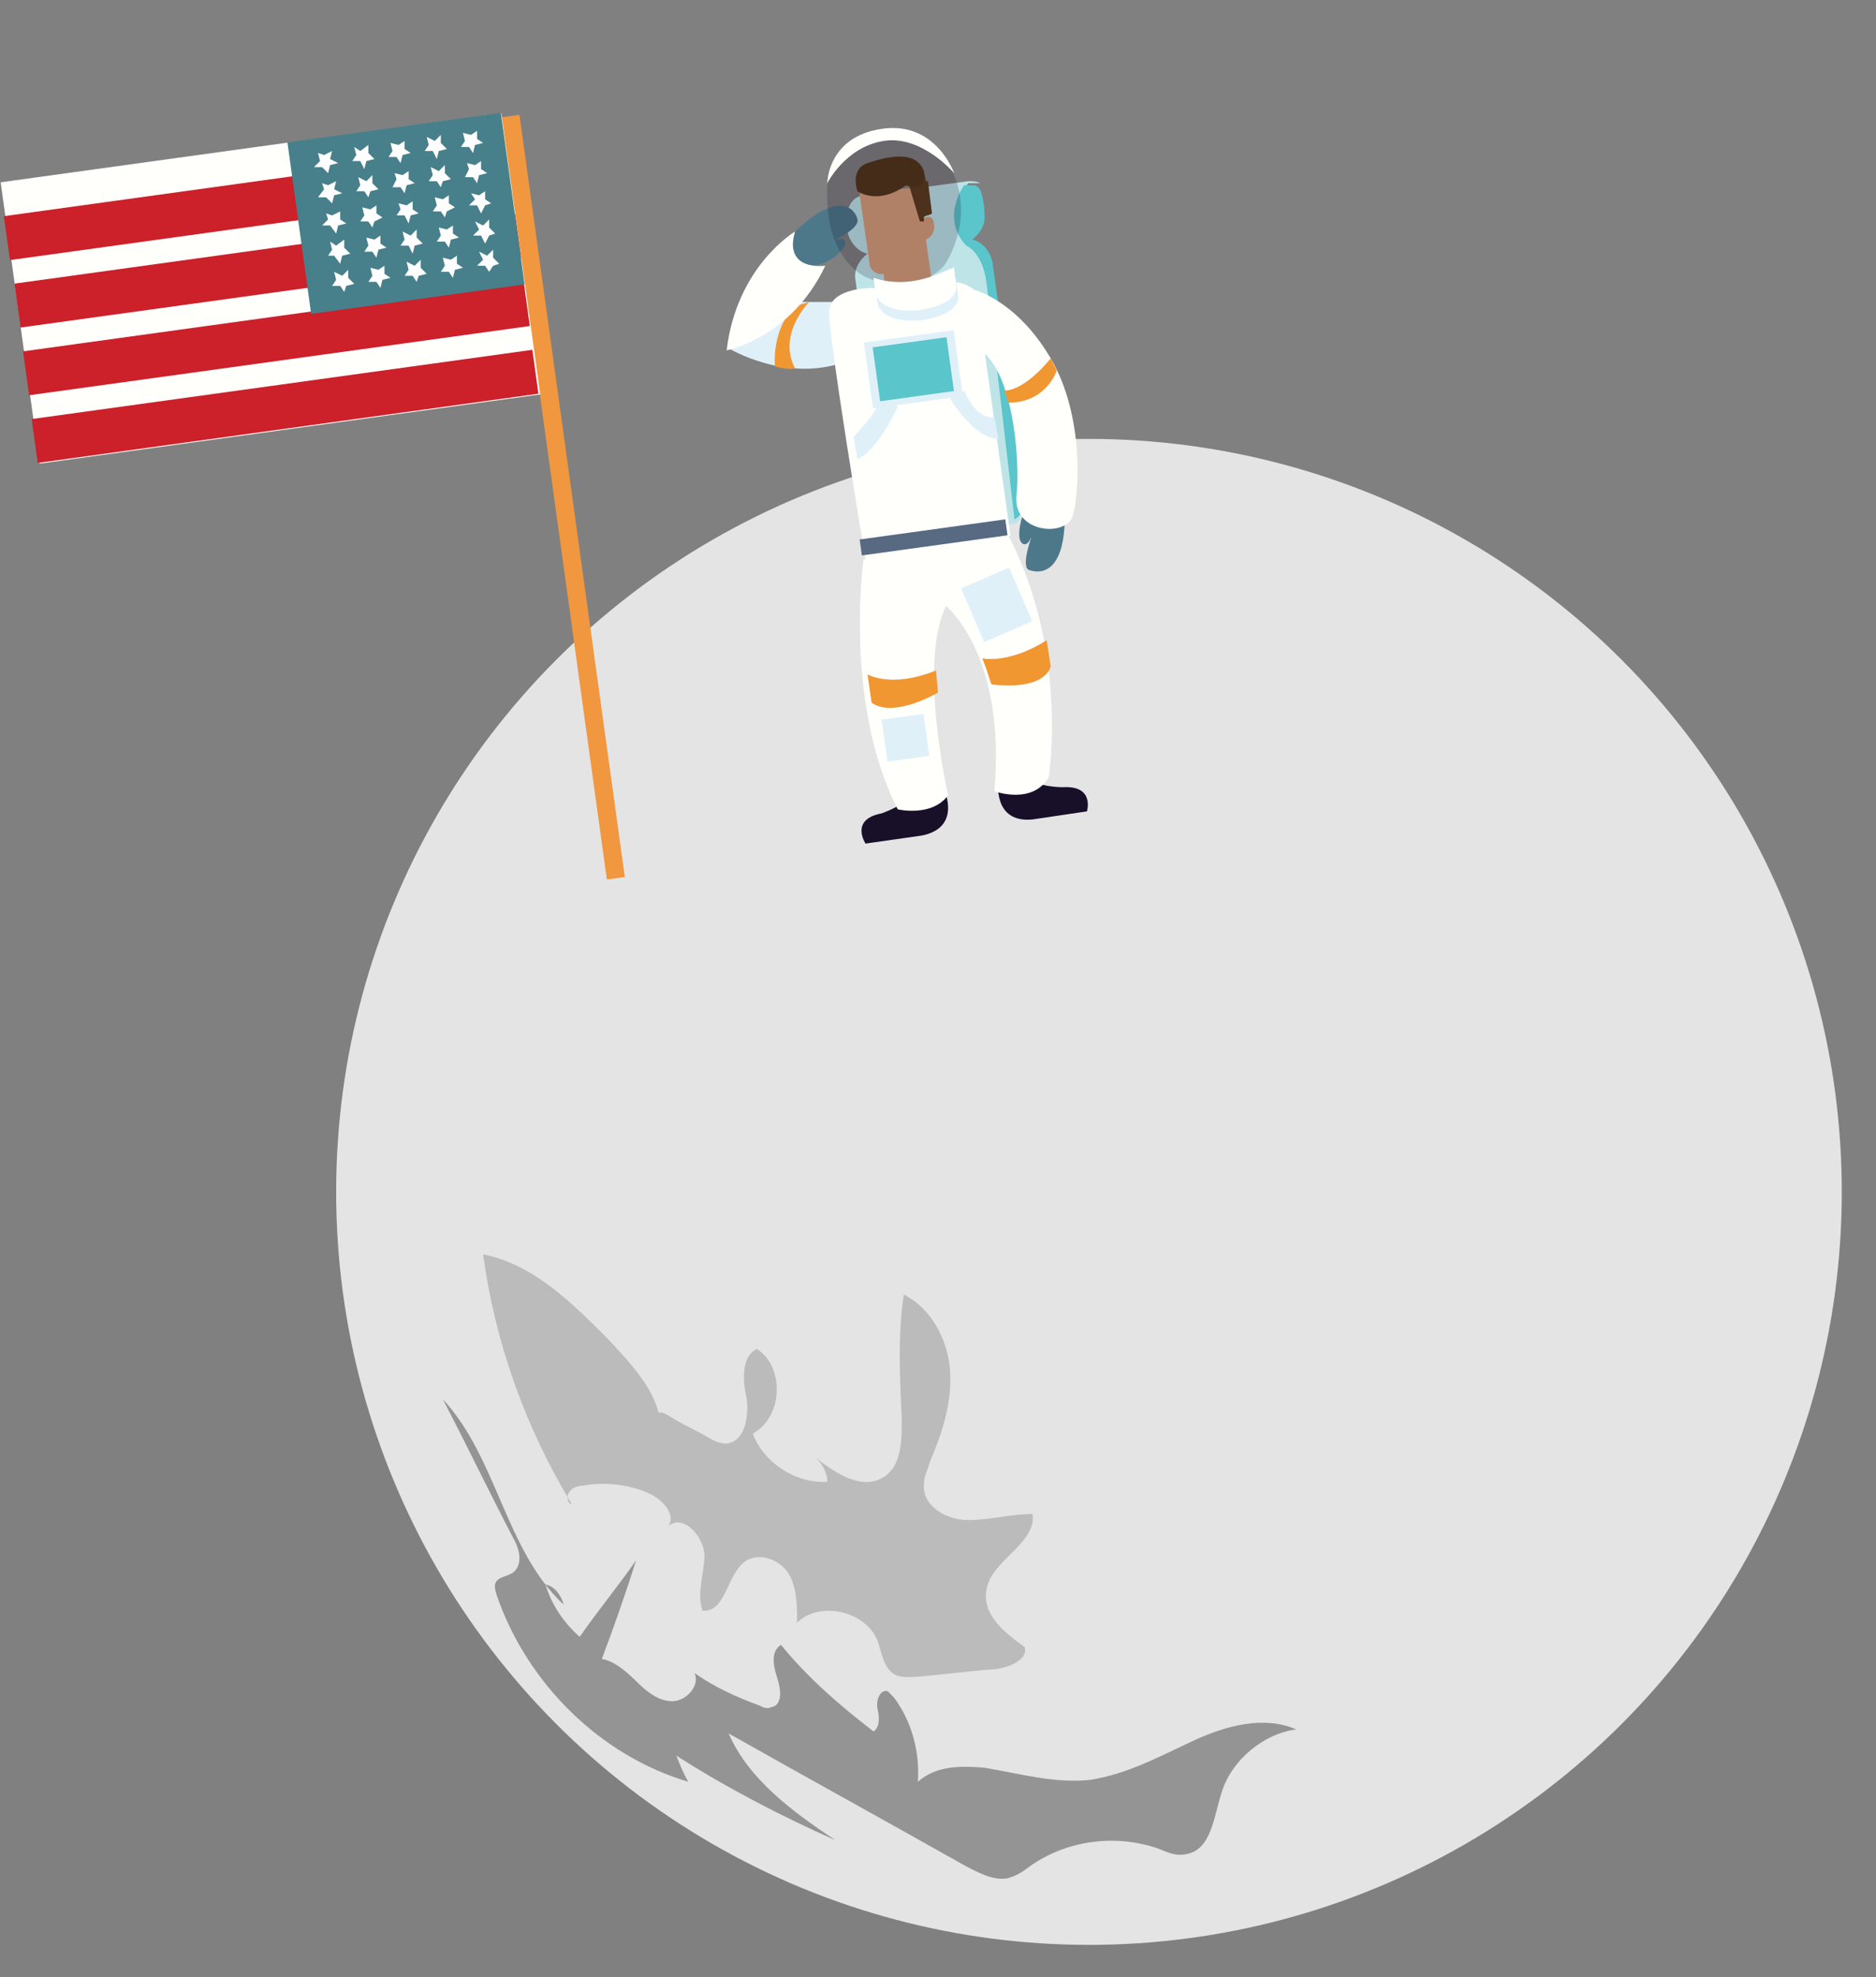 <?xml version="1.0" encoding="utf-8"?>
<!-- Generator: Adobe Illustrator 18.0.0, SVG Export Plug-In . SVG Version: 6.00 Build 0)  -->
<!DOCTYPE svg PUBLIC "-//W3C//DTD SVG 1.1//EN" "http://www.w3.org/Graphics/SVG/1.1/DTD/svg11.dtd">
<svg version="1.1" id="Layer_1" xmlns="http://www.w3.org/2000/svg" xmlns:xlink="http://www.w3.org/1999/xlink" x="0px" y="0px"
	 viewBox="0 0 93.2 98.2" enable-background="new 0 0 93.2 98.2" xml:space="preserve">
<rect x="0" y="0" width="93.2" height="98.2" fill="#808080" stroke="none"/>
<g>
	<circle fill="#E4E4E4" cx="54.1" cy="59.2" r="37.4"/>
	<path fill="#959494" d="M33.6,87.2c2.5,1.6,5.2,3,7.9,4.2c-2.1-1.4-4.3-3-5.3-5.3c3.9,2.2,7.9,4.4,11.8,6.6c0.6,0.3,1.3,0.7,2,0.6
		c0.5-0.1,0.9-0.4,1.3-0.7c1.8-1.2,4.1-1.5,6.2-0.8c0.5,0.2,0.9,0.4,1.4,0.3c1.3-0.2,1.4-1.9,1.8-3.1c0.5-1.6,2.1-2.9,3.7-3.1
		c-1.6-0.7-3.5-0.2-5.2,0.6s-3.2,1.6-5,1.9c-1.8,0.2-3.5-0.3-5.3-0.6c-1.2-0.1-2.4-0.1-3.3,0.7c0.1-1.5-0.3-3-1.2-4.2
		c-0.1-0.1-0.2-0.2-0.3-0.3c-0.4-0.1-0.6,0.5-0.5,0.9c0.1,0.4,0.1,0.9-0.2,1.1c-1.7-1.3-3.3-2.7-4.6-4.3c-0.5,0.3-0.4,1-0.2,1.6
		c0.2,0.6,0.3,1.4-0.3,1.5c-0.2,0.1-0.4,0-0.6-0.1c-1.1-0.4-2.2-0.9-3.2-1.6c0.3,0.6-0.4,1.4-1.1,1.4s-1.3-0.5-1.8-1s-1.1-1-1.7-1.1
		c0.6-1.6,1.2-3.3,1.7-4.9c-0.9,1.3-1.9,2.5-2.8,3.8c-0.8-0.7-1.4-1.6-1.7-2.6c0.5,0.1,0.8,0.6,0.9,1c-2.9-2.7-3.3-7.3-6-10.2
		c1.2,2.3,2.3,4.6,3.5,6.9c0.3,0.5,0.5,1.3,0,1.7c-0.3,0.2-0.6,0.2-0.8,0.4c-0.2,0.2-0.1,0.5,0,0.8c1.5,4.3,5.1,7.9,9.5,9.2
		C34,88.2,33.8,87.7,33.6,87.2z"/>
	<path fill="#BBBBBB" d="M44.8,70.5c0,1,0,2.2-0.8,2.8c-1.1,0.8-2.5-0.1-3.6-1c0.4,0.3,0.7,0.8,0.7,1.3c-1.6,0.1-3.2-1-3.7-2.4
		c1.5-0.8,1.6-3.3,0.2-4.2c-0.8,0.4-0.7,1.6-0.5,2.5c0.1,0.9-0.1,2.1-1,2.2c-0.3,0-0.6-0.1-0.9-0.3c-0.7-0.4-1.4-0.7-2-1.1
		c-0.2-0.1-0.4-0.2-0.5-0.1c-0.2,0.1,0,0.4,0.1,0.3c-0.3-1.6-1.5-2.8-2.6-4c-1.8-1.8-3.7-3.7-6.2-4.2c0.6,4.4,2.1,8.6,4.4,12.4
		c-0.2,0-0.3-0.4-0.1-0.6c0.1-0.2,0.4-0.3,0.6-0.3c1.1-0.2,2.3-0.1,3.4,0.4c0.6,0.3,1.3,1,0.9,1.6c0.7-0.6,1.7,0.4,1.8,1.4
		c0,0.9-0.4,1.9-0.1,2.8c1.2,0.1,1.2-1.9,2.2-2.5c0.7-0.4,1.7,0,2.1,0.7s0.4,1.6,0.4,2.4c1.1-1.1,3.4-0.6,4,0.9
		c0.2,0.6,0.3,1.4,0.9,1.7c0.3,0.1,0.5,0.1,0.8,0.1c1.4-0.1,2.8-0.3,4.2-0.4c0.7-0.1,1.6-0.5,1.4-1.1c-1-0.7-2.1-1.6-1.9-2.8
		c0.2-1.5,2.5-2.3,2.3-3.8c-1.1,0-2.1,0.3-3.2,0.3s-2.3-0.7-2.2-1.8c0-0.4,0.2-0.7,0.3-1.1c0.6-1.4,1.1-2.9,1-4.5
		c-0.1-1.5-0.9-3.1-2.3-3.8C44.6,66.3,44.7,68.4,44.8,70.5z"/>
</g>
<path fill="#BEE4E8" d="M49.1,13.9c-0.2-1.5-1-1.8-1-1.8c-1.3-1.3,0-3,0-3l0.6,0c-0.2-0.1-0.4-0.1-0.6-0.1l-5.2,0.7
	c-0.7,0.1-0.9,0.8-0.8,1.5l0,0.3c0.1,0.5,0.5,1,1,1.1c-0.4,0.3-0.7,0.8-0.6,1.3L44,25.3c0.1,0.7,0.5,1.5,1.2,1.4l5.2-0.7
	c0.1,0,0.2-0.1,0.3-0.2C50.6,24.9,49.2,15.3,49.1,13.9z"/>
<path fill="#5AC5CB" d="M50.9,24.3l-1.6-11.3c-0.1-0.5-0.5-1-1-1.1c0.4-0.3,0.7-0.8,0.6-1.3l0-0.3c-0.1-0.5-0.1-1-0.5-1.1l-0.5,0
	c0,0-1.2,1.6,0.1,3c0,0,0.8,0.3,1,1.8c0.2,1.4,1.3,10.9,1.4,11.8C50.9,25.5,51,25,50.9,24.3z"/>
<path fill="#DFF0F8" d="M36.2,17.3c0,0,2.8,1.7,5.7,0.7l-0.4-3L38.7,15L36.2,17.3z"/>
<path fill="#F09731" d="M40.2,15c0,0-1.6,1.6-0.7,3.3c0,0-0.3,0.1-1-0.1c0,0-0.2-1.8,1-3L40.2,15z"/>
<path fill="#FFFFFC" d="M43.3,14.3c0,0-2,0-2.1,1.1S43,27.8,43,27.8l7.2-1.2l-1.7-12.1c0,0-0.6-0.8-2.2-0.4S43.3,14.3,43.3,14.3z"/>
<path fill="#180F29" d="M45.3,39.4l1.6-0.2c0,0,0.9,1.9-1.1,2.3L43,41.9c0,0-0.8-1.2,0.8-1.5C43.8,40.4,45.2,39.9,45.3,39.4z"/>
<path fill="#180F29" d="M51.2,38.6l-1.6,0.2c0,0-0.3,2.1,1.7,1.9l2.7-0.4c0,0,0.4-1.3-1.2-1.2C52.8,39.1,51.4,39.1,51.2,38.6z"/>
<path fill="#4C788A" d="M39.5,11.5c2.2-2.1,3-1.1,3.1-0.6S41.3,12,41.3,12s0.6-0.3,0.7,0c0.1,0.3-0.6,0.8-0.6,0.8s-1.1,0.8-1.7,0.1
	S39.5,11.5,39.5,11.5z"/>
<path fill="#4C788A" d="M52.9,25.6c0,3-1.3,2.9-1.8,2.7c-0.4-0.2,0.2-1.8,0.2-1.8s-0.2,0.7-0.5,0.5s-0.1-1-0.1-1s0.2-1.3,1.1-1.3
	C52.7,24.8,52.9,25.6,52.9,25.6z"/>
<path fill="#D89F79" d="M42.7,9.6l0.5,3.5c0,0.3,0.4,0.6,0.7,0.5l0,0L44,15c0,0,0.9,1.3,2.4-0.3l-0.4-2.8c0,0,0.5-0.2,0.4-0.8
	c-0.1-0.6-0.6-0.2-0.6-0.2l-0.2-1.6L42.7,9.6z"/>
<path fill="#5B3B1C" d="M45.9,10.8l0,0.2l-0.2,0l-0.6-2l1,0l0.2,1.6C46.2,10.7,45.9,10.7,45.9,10.8z"/>
<path fill="#5B3B1C" d="M46,9.1c0,0,0-1.4-1.3-1.1c-1.3,0.3-2,1.5-2,1.5L46,9.1z"/>
<rect x="43.1" y="16.7" transform="matrix(0.991 -0.137 0.137 0.991 -2.081 6.372)" fill="#DFF0F8" width="4.5" height="3.3"/>
<path fill="#503418" d="M45,9.2c0,0-1.2,1-2.4,0.3c0,0-0.4-1.1,0.5-1.4c0.9-0.3,2.4-0.7,2.8,0.4C45.9,8.6,46.1,9.6,45,9.2z"/>
<path fill="#DFF0F8" d="M43.5,14.3l0.1,0.8c0,0,0.2,1,2.2,0.8c2-0.3,1.8-1.2,1.8-1.2l-0.1-0.9C47.4,13.7,45.6,15,43.5,14.3z"/>
<path opacity="0.2" fill="#150E1F" d="M43.1,13.8c0,0-1.9-0.7-2-3.8c-0.2-3.1,2-3.2,3-3.3c1-0.1,2.4,0,3.3,2c1,2.4-0.5,4.5-0.5,4.5
	S45.6,14.8,43.1,13.8z"/>
<path fill="#FFFFFC" d="M41.1,9.1c0,0,0-2.3,2.7-2.7c2.7-0.4,3.6,2.2,3.6,2.2s-1.6-1.9-3.5-1.6S41.1,9.1,41.1,9.1z"/>
<path fill="#FFFFFC" d="M39.5,11.5c0,0-2.9,1.7-3.4,5.9c0,0,3.2-0.6,4.9-4.2C41,13.2,38.9,13.5,39.5,11.5z"/>
<path fill="#DFF0F8" d="M44.6,20.2c0,0-1,2.2-2,2.6l-0.2-1.1c0,0,1.1-1.1,1.5-2.1L44.6,20.2z"/>
<path fill="#DFF0F8" d="M47.2,19.8c0,0,1.2,2,2.4,2l-0.2-1.1c0,0-0.8,0.3-1.5-1.3L47.2,19.8z"/>
<path fill="#FFFFFC" d="M43.4,13.8l0.1,0.8c0,0,0.2,1,2.2,0.8c2-0.3,1.8-1.2,1.8-1.2l-0.1-0.9C47.3,13.2,45.5,14.5,43.4,13.8z"/>
<rect x="43.5" y="17" transform="matrix(0.991 -0.137 0.137 0.991 -2.082 6.367)" fill="#5AC5CB" width="3.7" height="2.7"/>
<path fill="#FFFFFC" d="M48.4,14.4c0,0,2.1,0.5,3.8,3.4s1.4,6.8,1.1,7.8c-0.3,1.1-3,0.9-2.8-1c0.2-1.8-0.2-6.8-2.2-7.4L48.4,14.4z"
	/>
<rect x="42.7" y="26.3" transform="matrix(0.991 -0.137 0.137 0.991 -3.21 6.582)" fill="#586982" width="7.3" height="0.8"/>
<path fill="#F09731" d="M49.9,19.4c0,0,0.9,0.1,2.3-1.6l0.3,0.6c0,0-0.5,1.6-2.4,1.6L49.9,19.4z"/>
<path fill="#FFFFFC" d="M42.9,27.8c0,0-1,7.1,1.7,12.4c0,0,1.7,0.4,2.5-0.7c0,0-1.5-6.6-0.1-9.4c0,0,3,2.4,2.4,9.2
	c0,0,1.9,0.7,2.7-0.7c0,0,1-6.2-2-12L42.9,27.8z"/>
<path fill="#F09731" d="M43.1,33.5c0,0,1.2,0.7,3.4-0.2l0.1,1.1c0,0-2.2,1.3-3.3,0.5L43.1,33.5z"/>
<path fill="#F09731" d="M48.8,32.7c0,0,1.3,0.3,3.2-0.9l0.2,1.3c0,0-0.2,1.2-2.9,0.9C49.2,34,49.2,33.7,48.8,32.7z"/>
<rect x="48.2" y="28.6" transform="matrix(0.918 -0.396 0.396 0.918 -7.826 22.057)" fill="#DFF0F8" width="2.6" height="2.9"/>
<rect x="43.9" y="35.6" transform="matrix(0.991 -0.137 0.137 0.991 -4.581 6.483)" fill="#DFF0F8" width="2.1" height="2.1"/>
<rect x="27.5" y="5.6" transform="matrix(0.991 -0.137 0.137 0.991 -3.104 4.045)" fill="#F0973F" width="0.9" height="38.2"/>
<rect x="0.8" y="7.2" transform="matrix(-0.991 0.137 -0.137 -0.991 28.618 26.615)" fill="#FFFFFC" width="25.1" height="14.1"/>
<rect x="1.7" y="19.2" transform="matrix(-0.991 0.137 -0.137 -0.991 31.063 38.35)" fill="#CC202A" width="25.1" height="2.2"/>
<rect x="1.2" y="15.8" transform="matrix(-0.991 0.137 -0.137 -0.991 29.675 31.686)" fill="#CC202A" width="25.1" height="2.2"/>
<rect x="0.7" y="12.4" transform="matrix(-0.991 0.137 -0.137 -0.991 28.286 25.022)" fill="#CC202A" width="25.1" height="2.2"/>
<rect x="0.3" y="9" transform="matrix(-0.991 0.137 -0.137 -0.991 26.898 18.357)" fill="#CC202A" width="25.1" height="2.2"/>
<rect x="14.8" y="6.3" transform="matrix(0.991 -0.137 0.137 0.991 -1.251 2.852)" fill="#47808A" width="10.7" height="8.6"/>
<polygon fill="#FFFFFF" points="16.1,7.7 16.5,7.5 16.4,7.9 16.8,8.1 16.4,8.2 16.3,8.6 16,8.3 15.6,8.3 15.9,8 15.8,7.6 "/>
<polygon fill="#FFFFFF" points="17.9,7.5 18.3,7.2 18.3,7.6 18.6,7.9 18.2,8 18.1,8.4 17.9,8 17.5,8 17.7,7.7 17.6,7.3 "/>
<polygon fill="#FFFFFF" points="19.8,7.2 20.1,7 20.1,7.4 20.4,7.6 20,7.7 19.9,8.1 19.7,7.8 19.3,7.8 19.5,7.5 19.4,7.1 "/>
<polygon fill="#FFFFFF" points="21.6,7 21.9,6.7 21.9,7.1 22.2,7.4 21.8,7.5 21.7,7.9 21.5,7.5 21.1,7.5 21.3,7.2 21.2,6.8 "/>
<polygon fill="#FFFFFF" points="23.4,6.7 23.7,6.5 23.7,6.9 24,7.1 23.6,7.2 23.5,7.6 23.3,7.3 22.9,7.3 23.1,7 23,6.6 "/>
<polygon fill="#FFFFFF" points="16.3,9.2 16.7,9 16.6,9.4 17,9.6 16.6,9.7 16.5,10.1 16.2,9.8 15.8,9.8 16.1,9.4 16,9.1 "/>
<polygon fill="#FFFFFF" points="18.2,9 18.5,8.7 18.5,9.1 18.8,9.4 18.4,9.5 18.3,9.8 18.1,9.5 17.7,9.5 17.9,9.2 17.8,8.8 "/>
<polygon fill="#FFFFFF" points="20,8.7 20.3,8.5 20.3,8.9 20.6,9.1 20.2,9.2 20.1,9.6 19.9,9.3 19.5,9.3 19.7,8.9 19.6,8.6 "/>
<polygon fill="#FFFFFF" points="21.8,8.5 22.1,8.2 22.1,8.6 22.4,8.9 22,9 21.9,9.3 21.7,9 21.3,9 21.5,8.7 21.4,8.3 "/>
<polygon fill="#FFFFFF" points="23.6,8.2 23.9,8 23.9,8.4 24.2,8.6 23.8,8.7 23.7,9.1 23.5,8.8 23.1,8.8 23.3,8.4 23.2,8.1 "/>
<polygon fill="#FFFFFF" points="16.5,10.7 16.9,10.5 16.9,10.9 17.2,11.1 16.8,11.2 16.7,11.6 16.4,11.2 16,11.2 16.3,10.9 
	16.2,10.6 "/>
<polygon fill="#FFFFFF" points="18.4,10.4 18.7,10.2 18.7,10.6 19,10.8 18.6,11 18.5,11.3 18.3,11 17.9,11 18.1,10.7 18,10.3 "/>
<polygon fill="#FFFFFF" points="20.2,10.2 20.5,10 20.5,10.4 20.8,10.6 20.4,10.7 20.3,11.1 20.1,10.7 19.7,10.7 19.9,10.4 
	19.8,10.1 "/>
<polygon fill="#FFFFFF" points="22,9.9 22.3,9.7 22.3,10.1 22.6,10.3 22.2,10.5 22.1,10.8 21.9,10.5 21.5,10.5 21.7,10.2 21.6,9.8 
	"/>
<polygon fill="#FFFFFF" points="23.8,9.7 24.1,9.5 24.1,9.9 24.4,10.1 24.1,10.2 23.9,10.6 23.7,10.2 23.3,10.2 23.6,9.9 23.4,9.6 
	"/>
<polygon fill="#FFFFFF" points="16.7,12.2 17.1,11.9 17.1,12.3 17.4,12.6 17,12.7 16.9,13.1 16.6,12.7 16.3,12.7 16.5,12.4 16.4,12 
	"/>
<polygon fill="#FFFFFF" points="18.6,11.9 18.9,11.7 18.9,12.1 19.2,12.3 18.8,12.4 18.7,12.8 18.5,12.5 18.1,12.5 18.3,12.2 
	18.2,11.8 "/>
<polygon fill="#FFFFFF" points="20.4,11.7 20.7,11.4 20.7,11.8 21,12.1 20.6,12.2 20.5,12.6 20.3,12.2 19.9,12.2 20.1,11.9 20,11.5 
	"/>
<polygon fill="#FFFFFF" points="22.2,11.4 22.5,11.2 22.5,11.6 22.8,11.8 22.4,11.9 22.3,12.3 22.1,12 21.7,12 21.9,11.7 21.8,11.3 
	"/>
<polygon fill="#FFFFFF" points="24,11.2 24.3,10.9 24.3,11.3 24.6,11.6 24.3,11.7 24.1,12.1 23.9,11.7 23.5,11.7 23.8,11.4 23.6,11 
	"/>
<polygon fill="#FFFFFF" points="17,13.7 17.3,13.4 17.3,13.8 17.6,14.1 17.2,14.2 17.1,14.5 16.9,14.2 16.5,14.2 16.7,13.9 
	16.6,13.5 "/>
<polygon fill="#FFFFFF" points="18.8,13.4 19.1,13.2 19.1,13.6 19.4,13.8 19,13.9 18.9,14.3 18.7,14 18.3,14 18.5,13.7 18.4,13.3 
	"/>
<polygon fill="#FFFFFF" points="20.6,13.2 20.9,12.9 20.9,13.3 21.2,13.6 20.8,13.7 20.7,14 20.5,13.7 20.1,13.7 20.3,13.4 20.2,13 
	"/>
<polygon fill="#FFFFFF" points="22.4,12.9 22.7,12.7 22.7,13.1 23,13.3 22.6,13.4 22.5,13.8 22.3,13.5 21.9,13.5 22.1,13.2 22,12.8 
	"/>
<polygon fill="#FFFFFF" points="24.2,12.7 24.5,12.4 24.5,12.8 24.8,13.1 24.5,13.2 24.3,13.5 24.1,13.2 23.7,13.2 24,12.9 
	23.8,12.5 "/>
</svg>
